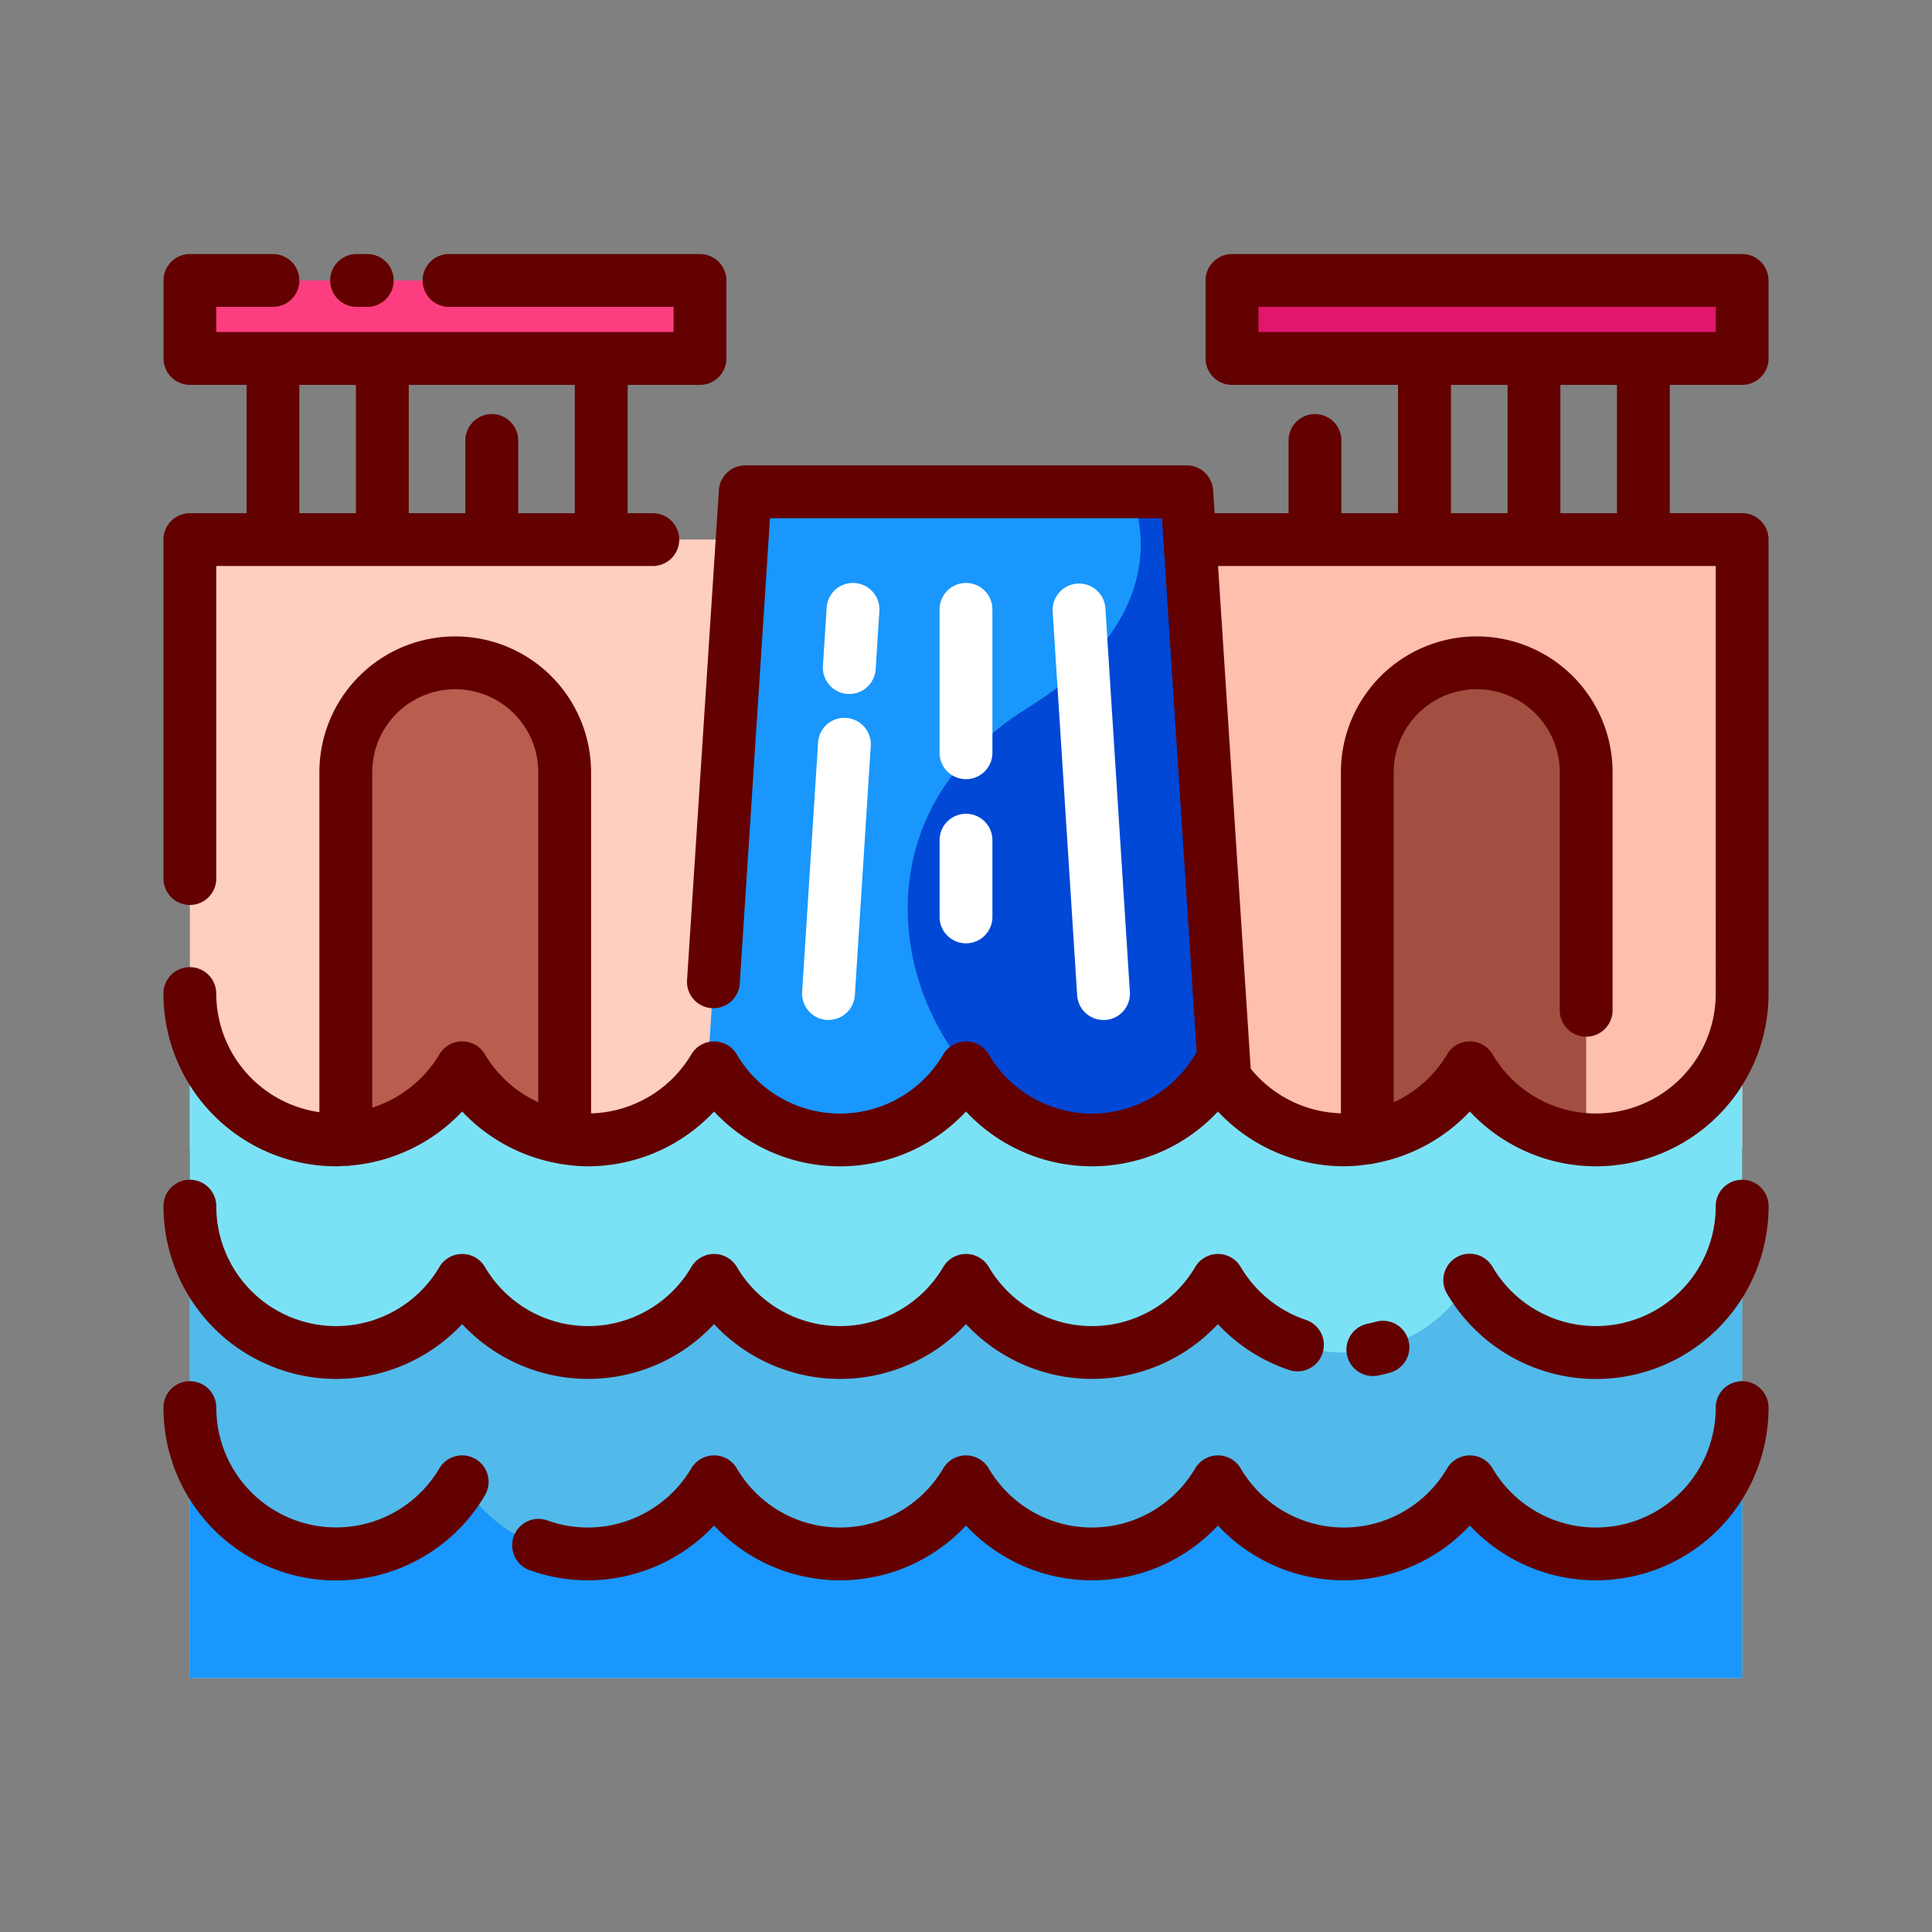 <svg id="Layer_1" data-name="Layer 1" xmlns="http://www.w3.org/2000/svg" viewBox="0 0 128 128"><rect x="0" y="0" width="128" height="128" fill="#808080" stroke="none"/><title>WATERFALL</title><rect x="12.579" y="35.748" width="102.841" height="40.25" style="fill:#fecec0"/><rect x="62.25" y="35.748" width="53.171" height="40.25" style="fill:#febfad"/><polygon points="81.625 78.748 46.375 78.748 49.375 32.581 78.625 32.581 81.625 78.748" style="fill:#1997fc"/><path d="M68.125,46.875C57.429,53.511,59,64.861,64,70.743c1.563,1.839,1.286,5.057,1.25,8H81.625l-3-46.167H74.861S78.821,40.239,68.125,46.875Z" style="fill:#0048d5"/><path d="M30.162,43.915h0a7.25,7.25,0,0,1,7.25,7.25V76.748a0,0,0,0,1,0,0h-14.5a0,0,0,0,1,0,0V51.165A7.25,7.25,0,0,1,30.162,43.915Z" style="fill:#b95d4f"/><path d="M97.838,43.915h0a7.25,7.25,0,0,1,7.25,7.25V76.748a0,0,0,0,1,0,0h-14.5a0,0,0,0,1,0,0V51.165A7.25,7.25,0,0,1,97.838,43.915Z" style="fill:#a24f41"/><path d="M12.579,65.827a9.688,9.688,0,0,0,18.04,4.916,9.676,9.676,0,0,0,16.69,0,9.676,9.676,0,0,0,16.69,0,9.676,9.676,0,0,0,16.69,0,9.676,9.676,0,0,0,16.69,0,9.688,9.688,0,0,0,18.04-4.916v45.342H12.579Z" style="fill:#7be2f6"/><path d="M12.579,79.913a9.688,9.688,0,0,0,18.04,4.916,9.676,9.676,0,0,0,16.69,0,9.676,9.676,0,0,0,16.69,0,9.676,9.676,0,0,0,16.69,0,9.676,9.676,0,0,0,16.69,0,9.688,9.688,0,0,0,18.04-4.916v31.256H12.579Z" style="fill:#51baea"/><path d="M12.579,93.258a9.688,9.688,0,0,0,18.04,4.916,9.676,9.676,0,0,0,16.69,0,9.676,9.676,0,0,0,16.69,0,9.676,9.676,0,0,0,16.69,0,9.676,9.676,0,0,0,16.69,0,9.688,9.688,0,0,0,18.04-4.916v17.911H12.579Z" style="fill:#1997fc"/><path d="M64,38.623a1.75,1.75,0,0,0-1.75,1.75v9.5a1.75,1.75,0,1,0,3.5,0v-9.5A1.75,1.75,0,0,0,64,38.623Z" style="fill:#fff"/><path d="M64,53.915a1.75,1.75,0,0,0-1.75,1.75v5.083a1.75,1.75,0,1,0,3.5,0V55.665A1.75,1.75,0,0,0,64,53.915Z" style="fill:#fff"/><path d="M73.232,40.262a1.75,1.75,0,0,0-3.492.223l1.625,25.454a1.75,1.75,0,0,0,1.744,1.639c.038,0,.075,0,.113,0a1.749,1.749,0,0,0,1.635-1.857Z" style="fill:#fff"/><path d="M56.055,47.564A1.74,1.74,0,0,0,54.2,49.2L53.143,65.716a1.749,1.749,0,0,0,1.635,1.857c.038,0,.076,0,.113,0a1.75,1.75,0,0,0,1.745-1.639L57.69,49.422A1.749,1.749,0,0,0,56.055,47.564Z" style="fill:#fff"/><path d="M56.626,38.627a1.738,1.738,0,0,0-1.858,1.635l-.247,3.859a1.75,1.75,0,0,0,1.635,1.857c.038,0,.076,0,.113,0a1.751,1.751,0,0,0,1.745-1.639l.247-3.859A1.75,1.75,0,0,0,56.626,38.627Z" style="fill:#fff"/><rect x="12.579" y="18.581" width="33.796" height="5.167" style="fill:#fc3e81"/><rect x="81.625" y="18.581" width="33.796" height="5.167" style="fill:#e0176d"/><path d="M12.58,59.956a1.75,1.75,0,0,0,1.75-1.75V37.5H43.25a1.75,1.75,0,0,0,0-3.5H41.583V25.5h4.792a1.75,1.75,0,0,0,1.75-1.75V18.581a1.75,1.75,0,0,0-1.75-1.75H29.75a1.75,1.75,0,0,0,0,3.5H44.625V22H14.33V20.331h3.754a1.75,1.75,0,1,0,0-3.5h-5.5a1.75,1.75,0,0,0-1.75,1.75v5.167a1.75,1.75,0,0,0,1.75,1.75h3.754V34H12.58a1.75,1.75,0,0,0-1.75,1.75V58.206A1.75,1.75,0,0,0,12.58,59.956ZM38.083,34h-3.75V29.184a1.75,1.75,0,0,0-3.5,0V34h-3.75V25.5h11Zm-18.25-8.5h3.75V34h-3.75Z" style="fill:#630000"/><path d="M115.421,78.162a1.75,1.75,0,0,0-1.75,1.75,7.938,7.938,0,0,1-14.783,4.026,1.75,1.75,0,1,0-3.014,1.779,11.438,11.438,0,0,0,21.3-5.806A1.75,1.75,0,0,0,115.421,78.162Z" style="fill:#630000"/><path d="M90.953,91.166a1.753,1.753,0,0,0,.347-.034c.259-.052.514-.113.767-.183a1.75,1.75,0,1,0-.926-3.375q-.262.072-.53.126a1.75,1.75,0,0,0,.343,3.466Z" style="fill:#630000"/><path d="M22.274,91.357a11.485,11.485,0,0,0,8.345-3.631,11.406,11.406,0,0,0,16.69,0,11.406,11.406,0,0,0,16.69,0,11.406,11.406,0,0,0,16.687,0,11.421,11.421,0,0,0,4.756,3.051,1.75,1.75,0,0,0,1.1-3.322A7.96,7.96,0,0,1,82.2,83.939a1.75,1.75,0,0,0-3.014,0,7.927,7.927,0,0,1-13.677,0,1.75,1.75,0,0,0-3.014,0,7.927,7.927,0,0,1-13.677,0,1.75,1.75,0,0,0-3.014,0,7.927,7.927,0,0,1-13.677,0,1.75,1.75,0,0,0-3.014,0A7.938,7.938,0,0,1,14.33,79.912a1.75,1.75,0,0,0-3.5,0A11.457,11.457,0,0,0,22.274,91.357Z" style="fill:#630000"/><path d="M115.421,91.508a1.75,1.75,0,0,0-1.75,1.75,7.938,7.938,0,0,1-14.783,4.026,1.75,1.75,0,0,0-3.014,0,7.927,7.927,0,0,1-13.677,0,1.75,1.75,0,0,0-3.014,0,7.927,7.927,0,0,1-13.677,0,1.75,1.75,0,0,0-3.014,0,7.927,7.927,0,0,1-13.677,0,1.75,1.75,0,0,0-3.014,0,7.981,7.981,0,0,1-6.838,3.918,7.871,7.871,0,0,1-2.733-.484A1.75,1.75,0,0,0,35.02,104a11.366,11.366,0,0,0,3.945.7,11.485,11.485,0,0,0,8.345-3.631,11.406,11.406,0,0,0,16.69,0,11.406,11.406,0,0,0,16.69,0,11.406,11.406,0,0,0,16.69,0,11.433,11.433,0,0,0,19.79-7.813A1.75,1.75,0,0,0,115.421,91.508Z" style="fill:#630000"/><path d="M31.509,96.667a1.749,1.749,0,0,0-2.4.617A7.938,7.938,0,0,1,14.33,93.258a1.75,1.75,0,0,0-3.5,0,11.438,11.438,0,0,0,21.3,5.806A1.749,1.749,0,0,0,31.509,96.667Z" style="fill:#630000"/><path d="M23.625,20.331h.707a1.75,1.75,0,0,0,0-3.5h-.707a1.75,1.75,0,0,0,0,3.5Z" style="fill:#630000"/><path d="M115.421,25.5a1.75,1.75,0,0,0,1.75-1.75V18.581a1.75,1.75,0,0,0-1.75-1.75h-33.8a1.75,1.75,0,0,0-1.75,1.75v5.167a1.75,1.75,0,0,0,1.75,1.75h11V34h-3.75V29.184a1.75,1.75,0,0,0-3.5,0V34H80.471l-.1-1.53a1.749,1.749,0,0,0-1.746-1.637H49.375a1.75,1.75,0,0,0-1.746,1.637L45.521,64.9a1.75,1.75,0,1,0,3.492.227l2-30.791h25.97l2.3,35.392c-.032.045-.073.082-.1.13a7.926,7.926,0,0,1-13.677,0,1.75,1.75,0,0,0-3.014,0,7.926,7.926,0,0,1-13.677,0,1.75,1.75,0,0,0-3.014,0,7.978,7.978,0,0,1-6.641,3.906V51.164a9,9,0,1,0-18,0v22.52a7.951,7.951,0,0,1-6.833-7.858,1.75,1.75,0,0,0-3.5,0A11.458,11.458,0,0,0,22.274,77.272c.185,0,.368-.02.552-.029.029,0,.056.009.086.009a1.754,1.754,0,0,0,.274-.028,11.5,11.5,0,0,0,7.433-3.584,11.523,11.523,0,0,0,6.352,3.441,1.747,1.747,0,0,0,.321.051,11.227,11.227,0,0,0,1.672.14A11.483,11.483,0,0,0,47.31,73.64a11.4,11.4,0,0,0,16.69,0,11.406,11.406,0,0,0,16.69,0,11.485,11.485,0,0,0,8.345,3.631,11.234,11.234,0,0,0,1.639-.135,1.737,1.737,0,0,0,.367-.058,11.521,11.521,0,0,0,6.339-3.438,11.433,11.433,0,0,0,19.79-7.814V35.748a1.75,1.75,0,0,0-1.75-1.75h-4.792V25.5ZM32.126,69.853a1.75,1.75,0,0,0-3.014,0,7.993,7.993,0,0,1-4.45,3.53V51.164a5.5,5.5,0,1,1,11,0V73.027A7.988,7.988,0,0,1,32.126,69.853ZM83.375,20.331h30.3V22h-30.3ZM96.129,25.5h3.75V34h-3.75Zm17.542,40.328a7.938,7.938,0,0,1-14.783,4.026,1.75,1.75,0,0,0-3.014,0,7.987,7.987,0,0,1-3.536,3.174V51.164a5.5,5.5,0,1,1,11,0v15.77a1.75,1.75,0,0,0,3.5,0V51.164a9,9,0,1,0-18,0V73.759A7.97,7.97,0,0,1,82.862,70.8L80.7,37.5h32.973ZM107.129,34h-3.75V25.5h3.75Z" style="fill:#630000"/></svg>